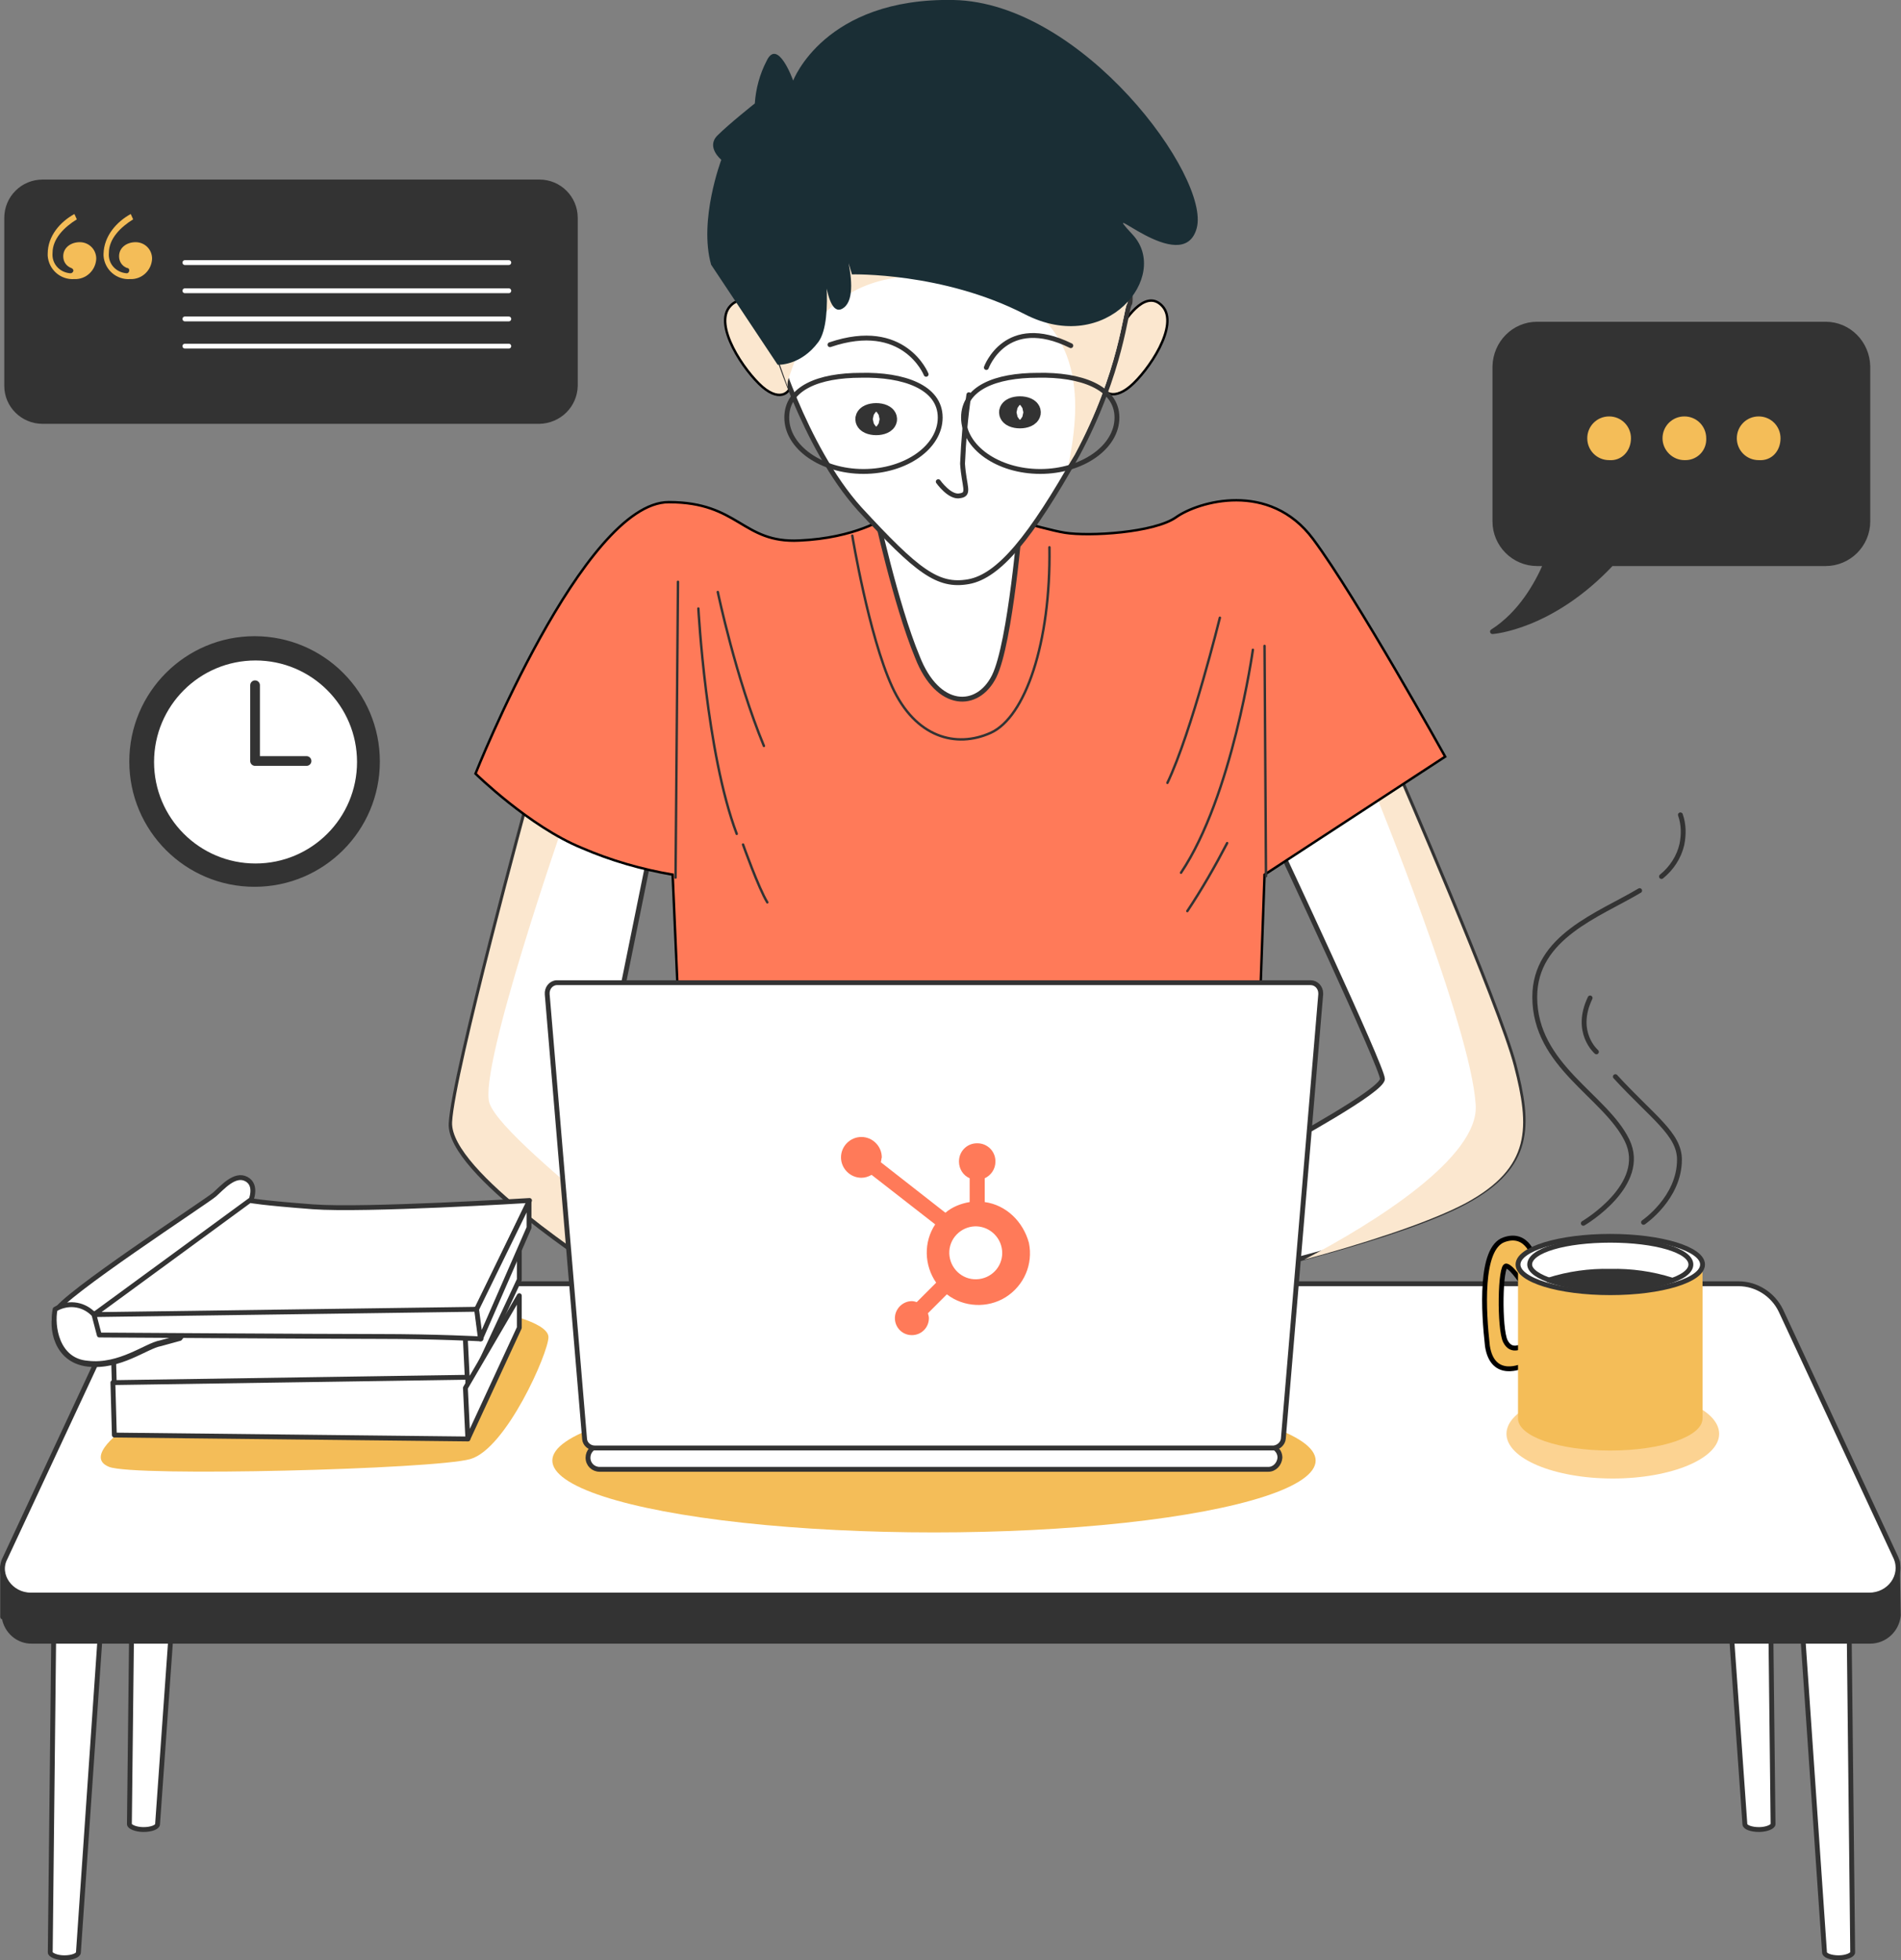 <?xml version="1.0" encoding="utf-8"?>
<!-- Generator: Adobe Illustrator 26.0.0, SVG Export Plug-In . SVG Version: 6.00 Build 0)  -->
<svg version="1.1" id="Layer_1" xmlns="http://www.w3.org/2000/svg" xmlns:xlink="http://www.w3.org/1999/xlink" x="0px" y="0px"
	 viewBox="0 0 391.5 403.6" style="enable-background:new 0 0 391.5 403.6;" xml:space="preserve">
<rect x="0" y="0" width="391.5" height="403.6" fill="#808080" stroke="none"/>
<style type="text/css">
	.st0{fill:#FFFFFF;stroke:#333333;stroke-linecap:round;stroke-linejoin:round;stroke-miterlimit:10;}
	.st1{fill:#FBE7CF;}
	.st2{fill:#FF7A59;stroke:#000000;stroke-width:0.5;stroke-miterlimit:10;}
	.st3{fill:none;stroke:#333333;stroke-width:0.5;stroke-linecap:round;stroke-linejoin:round;stroke-miterlimit:10;}
	.st4{fill:#FBE7CF;stroke:#000000;stroke-width:0.5;stroke-miterlimit:10;}
	.st5{fill:none;stroke:#333333;stroke-linecap:round;stroke-linejoin:round;stroke-miterlimit:10;}
	.st6{fill:#333333;stroke:#333333;stroke-linecap:round;stroke-linejoin:round;stroke-miterlimit:10;}
	.st7{fill:#F4BD58;}
	.st8{fill:#FCD392;}
	.st9{fill:#F4BD58;stroke:#000000;stroke-miterlimit:10;}
	.st10{fill:#1A2E35;}
	.st11{fill:none;stroke:#333333;stroke-width:5;stroke-linecap:round;stroke-linejoin:round;stroke-miterlimit:10;}
	.st12{fill:none;stroke:#FFFFFF;stroke-linecap:round;stroke-linejoin:round;stroke-miterlimit:10;}
	.st13{fill:none;stroke:#333333;stroke-width:2;stroke-linecap:round;stroke-linejoin:round;stroke-miterlimit:10;}
	.st14{fill:#FF7A59;}
</style>
<g id="shopify" transform="translate(-1246.935 -55.496)">
	<g id="angular-dev" transform="translate(1247.485 55.495)">
		<g id="Group_1271" transform="translate(92.357 158.545)">
			<path id="XMLID_19_" class="st0" d="M170.4,15.6c0,0,21.4,45.6,21.4,48s-19,12.7-22.7,14.8s-8.7,4.2-8.7,4.2l2.1,21.1
				c0,0,32.7-7.4,46.4-14.8s13.2-15.8,10-28.2S194.7,0,194.7,0L170.4,15.6z"/>
			<path id="Path_627" class="st1" d="M208.9,89.2c13.7-7.4,13.2-15.8,10-28.2S194.7,0.3,194.7,0.3l-3.4,2.1l-1.1,2.1
				c0,0,19.8,48.3,20.8,64.4c0.8,10.8-20.8,24.3-35.3,31.9C186.5,97.9,201,93.4,208.9,89.2z"/>
			<path id="XMLID_30_" class="st0" d="M16.1,5.5c0,0-15.6,57.2-16.1,67.3s30.9,30.1,32.2,31.1c1.3,1.1-1.8-34.8-1.8-34.8L41,16.9
				L16.1,5.5z"/>
			<path id="Path_628" class="st1" d="M32.2,92.3C23,84.4,9.5,73.3,7.9,68.6C5.5,61.5,23.5,10,23.5,10l-0.3-1.6l-6.9-3.2
				c0,0-15.6,57.2-16.1,67.3s30.9,30.1,32.2,31.1C32.7,104.5,32.5,99.2,32.2,92.3z"/>
		</g>
		<g id="Group_1272" transform="translate(97.375 102.191)">
			<path id="XMLID_18_" class="st2" d="M84.4,4.4c0,0-6.1,4.2-17.7,4.7C54.9,9.7,54.3,1.2,39.8,1.2C22.2,1.2,0,57.1,0,57.1
				S11.1,68,21.9,72.4c6,2.6,12.3,4.4,18.7,5.5l1.6,36.7h119l1.3-36.7l37.2-24.3c0,0-18.2-32.7-27.2-44.8s-23.7-7.7-28.2-4.5
				s-17.9,4-22.9,3.2s-19.3-5.3-19.3-5.3S94.4-4.1,84.4,4.4z"/>
			<line id="XMLID_20_" class="st3" x1="41.7" y1="17.6" x2="41.2" y2="78.5"/>
			<path id="XMLID_21_" class="st3" d="M45.9,23.1c0,0,1.6,29.8,7.9,46.4"/>
			<path id="XMLID_22_" class="st3" d="M55.1,71.7c0,0,3.2,9,5,11.9"/>
			<path id="XMLID_23_" class="st3" d="M49.9,19.7c0,0,3.7,17.7,9.5,31.7"/>
			<path id="XMLID_24_" class="st3" d="M153.3,25c0,0-5.8,23.5-10.8,34"/>
			<line id="XMLID_25_" class="st3" x1="162.8" y1="78.2" x2="162.5" y2="30.8"/>
			<path id="XMLID_26_" class="st3" d="M160.1,31.6c0,0-4.2,30.1-14.8,45.9"/>
			<path id="XMLID_27_" class="st3" d="M154.8,71.4c-2.5,4.8-5.2,9.5-8.2,14"/>
			<path id="XMLID_28_" class="st3" d="M77.6,8.1c0,0,3.4,20.6,8.2,31.1s13.2,12.7,20.3,9.5s12.4-18.5,12.1-38.2"/>
		</g>
		<g id="Group_1273" transform="translate(148.78 16.773)">
			<path id="XMLID_13_" class="st4" d="M9.3,50.2c0,0-4.5-7.9-8.2-4S4,59.7,7.7,62.9c3.7,3.2,6.3,1.3,6.1-2.1
				C13.2,57.6,9.3,50.2,9.3,50.2z"/>
			<path id="XMLID_16_" class="st4" d="M81.8,50.2c0,0,4.5-7.9,8.2-4s-2.9,13.5-6.6,16.6c-3.7,3.1-6.3,1.3-6.1-2.1
				C77.8,57.6,81.8,50.2,81.8,50.2z"/>
			<path id="XMLID_17_" class="st0" d="M30.9,88.2c0,0,4.2,19.5,8.7,30.3c4.2,10.8,12.4,10.8,15.8,4s5.5-33,5.5-33
				S38.3,92.4,30.9,88.2z"/>
			<path id="XMLID_7_" class="st0" d="M9.8,52.9c0,0,6.3,22.2,17.9,35.1c11.9,12.9,16.1,16.1,22.4,15S63,93.8,72.5,76.9
				c9.2-17.1,10-30.1,10.8-31.1c0.8-1.3-1.8-25.3-15.3-35.6S39.9-4.6,26.7,6.5C13.5,17.8,5.3,36.3,9.8,52.9z"/>
			<path id="Path_629" class="st1" d="M67.8,10.1C54.4-0.1,39.6-4.6,26.4,6.5C13.5,17.8,5.3,36.3,9.5,52.9c0,0,1.3,4.2,3.4,10
				c-0.1-0.7,0-1.4,0.3-2.1c2.9-9,11.3-26.6,39.8-18.7C75.7,48.4,72.8,68.4,70.7,79c0.5-0.8,0.8-1.3,1.3-2.1
				c9.2-17.1,10-30.1,10.8-31.1C83.9,44.4,81.3,20.4,67.8,10.1z"/>
			<path id="XMLID_8_" class="st5" d="M50.2,64.5c-0.7,4.7-1.1,9.5-1.3,14.2c0.3,4.7,1.6,6.3-0.5,6.6c-2.1,0.5-4.5-2.9-4.5-2.9"/>
			<path id="XMLID_11_" class="st5" d="M41.4,60.3c0,0-4.5-11.3-19.8-6.1"/>
			<path id="XMLID_12_" class="st5" d="M53.8,58.9c0,0,4-11.1,17.4-4.5"/>
			<path id="XMLID_6_" class="st5" d="M44.3,69.2c0,6.1-7.1,11.1-15.8,11.1s-15.8-5-15.8-11.1s6.6-8.7,15.3-8.7
				C36.7,60.3,44.3,62.9,44.3,69.2z"/>
			<path id="XMLID_14_" class="st5" d="M80.7,69.2c0,6.1-7.1,11.1-15.8,11.1s-15.8-5-15.8-11.1s6.6-8.7,15.3-8.7
				C73.1,60.3,80.7,62.9,80.7,69.2z"/>
		</g>
		<g id="Group_1274" transform="translate(9.799 278.302)">
			<path id="XMLID_48_" class="st0" d="M17.4,0l-1.1,97.3c0,0.5,1.3,1.1,2.9,1.1l0,0c1.6,0,2.9-0.5,2.9-1.1L29,0H17.4z"/>
			<path id="XMLID_46_" class="st0" d="M1.1,22.9L0,123.7c0,0.5,1.3,1.1,2.9,1.1l0,0c1.6,0,2.9-0.5,2.9-1.1l6.9-100.5L1.1,22.9z"/>
			<path id="XMLID_51_" class="st0" d="M353.7,0l1.1,97.3c0,0.5-1.3,1.1-2.9,1.1l0,0c-1.6,0-2.9-0.5-2.9-1.1L342.1,0H353.7z"/>
			<path id="XMLID_49_" class="st0" d="M370.1,22.9l1.1,100.8c0,0.5-1.3,1.1-2.9,1.1l0,0c-1.6,0-2.9-0.5-2.9-1.1l-6.9-100.5
				L370.1,22.9z"/>
		</g>
		<g id="Group_1275" transform="translate(0 264.322)">
			<path id="XMLID_50_" class="st6" d="M390.2,57.2l-7.1-6.6l-16.6-36.1c-1.6-3.4-5-5.5-8.7-5.5H33c-3.7,0-7.1,2.2-8.7,5.5L3.5,59.6
				L0,58.3v10.3h0.3c0.4,2.9,2.9,5.1,5.8,5h378.5c3,0,5.5-2.3,5.8-5.3L390.2,57.2z"/>
			<path id="XMLID_42_" class="st0" d="M384.4,64.1H5.8c-4.2,0-7.1-4.2-5.3-7.6l23.8-51C25.9,2.2,29.3,0,33,0h324.5
				c3.7,0,7.1,2.2,8.7,5.5l23.7,50.9C391.5,60.1,388.6,64.1,384.4,64.1z"/>
			<path id="Path_630" class="st7" d="M25.1,29.8c0,0-8.4,5.8-3.2,7.9s67,0.5,74.4-1.6s16.1-21.9,16.1-25.1s-10.8-5.5-14.8-5.8
				s-56.4,3-56.4,3L25.1,29.8z"/>
			<ellipse id="Ellipse_83" class="st8" cx="331.6" cy="30.9" rx="21.9" ry="9.2"/>
			<ellipse id="Ellipse_84" class="st7" cx="191.8" cy="36.4" rx="78.6" ry="14.8"/>
		</g>
		<g id="Group_1276" transform="translate(305.178 254.562)">
			<path id="XMLID_33_" class="st9" d="M10.3,4.7c0,0-1.3-5.8-6.3-4s-4.2,14.8-3.4,21.9c1.1,7.1,7.4,4,7.4,4v-4.2
				c0,0-2.4,1.8-3.7-0.8S3.2,5.8,4.5,6.1s3.7,4.2,3.7,4.2S9,9.8,10.3,4.7z"/>
			<path id="XMLID_36_" class="st7" d="M6.9,5.8v31.7c0,3.7,8.4,6.6,19,6.6s19-2.9,19-6.6V5.8H6.9z"/>
			<path id="XMLID_32_" class="st0" d="M44.9,5.8c0,3.2-8.4,5.8-19,5.8S6.9,9,6.9,5.8S15.4,0,25.9,0S44.9,2.6,44.9,5.8z"/>
			<path id="XMLID_31_" class="st0" d="M42.5,5.8c0,2.9-7.4,5-16.6,5S9.3,8.4,9.3,5.8c0-2.9,7.4-5,16.6-5S42.5,2.9,42.5,5.8z"/>
			<path id="XMLID_109_" class="st6" d="M13.2,9c4.1,1.3,8.4,1.9,12.7,1.8c4.3,0.1,8.6-0.6,12.7-1.8c-4.1-1.3-8.4-1.9-12.7-1.8
				C21.6,7.1,17.3,7.7,13.2,9z"/>
		</g>
		<g id="Group_1277" transform="translate(10.5 242.377)">
			<path id="XMLID_41_" class="st0" d="M12.2,32.5L12.5,43l72.8,0.8V31.4L12.2,32.5z"/>
			<path id="XMLID_40_" class="st0" d="M85.3,43.8l10.6-22.7v-6.9L84.8,33.6L85.3,43.8z"/>
			<path id="XMLID_45_" class="st0" d="M12.2,42.3l0.3,10.8l72.8,0.8V41.2L12.2,42.3z"/>
			<path id="XMLID_44_" class="st0" d="M85.3,53.9L95.9,31v-6.6l-11.1,19L85.3,53.9z"/>
			<g id="XMLID_39_">
				<path id="XMLID_38_" class="st0" d="M40.5,5.1c0,0,1.6-3.4-0.8-4.7s-5,1.8-6.6,3.2S1.4,24.6,0.4,27.7s0,10,6.6,10.8
					s12.1-3.7,15-4.2c2.9-0.8,4-1.1,4-1.1L46,6.4L40.5,5.1z"/>
				<path id="XMLID_43_" class="st0" d="M7,38.3c6.6,0.8,12.1-3.7,15-4.2c2.9-0.8,4-1.1,4-1.1l0.8-1.1L8,28c-2.1-2-5.2-2.3-7.7-0.8
					C-0.4,30.6,0.6,37.8,7,38.3z"/>
				<path id="XMLID_34_" class="st0" d="M8.3,28.3h56.2c17.4,0,22.7-1.1,22.7-1.1L98,4.8c0,0-34,2.1-44.6,1.3s-13-1.3-13-1.3
					L8.3,28.3z"/>
				<path id="XMLID_37_" class="st0" d="M8.3,28.3l1.1,4.2c0,0,45.6,0.3,57.5,0.3C79,32.8,88,33.3,88,33.3l-0.8-6.1L8.3,28.3z"/>
				<path id="XMLID_35_" class="st0" d="M87.9,33.3l10-22.9V5.1L87.1,27.2L87.9,33.3z"/>
			</g>
		</g>
		<g id="Group_1278" transform="translate(112.146 202.333)">
			<path id="XMLID_2_" class="st0" d="M148.5,100.2H10.8c-1.3,0-2.4-1-2.4-2.4l0,0l0,0c0-1.3,1-2.4,2.4-2.4l0,0h137.7
				c1.3,0,2.4,1,2.4,2.4l0,0l0,0C150.8,99.1,149.8,100.2,148.5,100.2z"/>
			<path id="XMLID_29_" class="st0" d="M149.6,95.8H9.8c-1.1,0-2-0.8-2.1-1.8L0,2.4C-0.1,1.2,0.7,0.1,1.9,0C2,0,2,0,2.1,0h155.1
				c1.2,0,2.1,1,2.1,2.2c0,0.1,0,0.1,0,0.2l-7.7,91.5C151.5,94.9,150.6,95.7,149.6,95.8z"/>
		</g>
		<g id="Group_1279" transform="translate(315.523 167.777)">
			<path id="XMLID_110_" class="st5" d="M26.1,12.7c2.1-1.7,3.6-4,4.2-6.6C30.7,4.1,30.7,2,30,0"/>
			<path id="XMLID_101_" class="st5" d="M10,84.1c0,0,13.5-7.9,9-17.1S0,51.7,0,37.5c0-12.4,13.2-16.9,21.6-21.9"/>
			<path id="XMLID_106_" class="st5" d="M22.4,83.9c0,0,7.4-5,7.4-12.9c0-5.3-5.5-8.7-13.2-17.1"/>
			<path id="XMLID_108_" class="st5" d="M12.7,48.8c0,0-4.7-4-1.3-11.1"/>
		</g>
		<path id="Path_631" class="st10" d="M174.9,56.5c0,0,18.7-0.5,35.6,8.2s30.1-7.9,22.2-16.4s10.3,9.2,13.2-1.3S222.4,0.5,195.8,0
			s-33,16.6-33,16.6s-3.2-9-5.5-4c-1.4,2.7-2.2,5.7-2.4,8.7c0,0-5.3,4.2-7.7,6.6s0.8,5,0.8,5s-4.7,12.4-2.1,21.6l13.7,20.6
			c0,0,4.7,0.3,8.4-4.7c3.4-4.7,0.8-19.8,0.8-19.8s0.3,16.1,4.5,12.7S171.2,44,171.2,44L174.9,56.5z"/>
		<ellipse id="Ellipse_89" class="st11" cx="179.9" cy="86.3" rx="1.8" ry="0.8"/>
		<ellipse id="Ellipse_90" class="st11" cx="209.5" cy="84.9" rx="1.8" ry="0.8"/>
	</g>
	<g id="obj1" transform="translate(1248.316 92.964)">
		<path id="XMLID_100_" class="st6" d="M109.7,49.3H7.4C3.3,49.3,0,46,0,42l0,0V7.4C0,3.3,3.3,0,7.4,0l0,0h102.3
			c4.1,0,7.4,3.3,7.4,7.4l0,0V42C117,46,113.8,49.2,109.7,49.3L109.7,49.3z"/>
		<g id="Group_1371" transform="translate(8.442 6.595)">
			<path id="Path_820" class="st7" d="M5.5,0L6,1.1C3.4,2.7,1,5.1,1,8c-0.2,2.2,1.4,4,3.6,4.2h0.1c0.3,0,0.5-0.2,0.6-0.5
				c0-0.3-0.2-0.5-0.5-0.6l0,0c-1-0.4-1.6-1.3-1.6-2.4c0-1.8,1.6-2.9,3.4-2.9c1.9,0,3.4,1.5,3.4,3.4c-0.1,2.4-2.1,4.3-4.5,4.2
				c-2.9,0.2-5.3-2-5.5-4.8c0-0.1,0-0.3,0-0.4C0,4.5,2.6,1.6,5.5,0z M17.1,0l0.5,1.1c-2.6,1.6-5,4-5,6.9c-0.2,2.2,1.4,4,3.6,4.2h0.1
				c0.3,0,0.5-0.3,0.5-0.6s-0.2-0.5-0.5-0.5c-1-0.4-1.6-1.3-1.6-2.4c0-1.8,1.6-2.9,3.4-2.9c1.9,0,3.4,1.5,3.4,3.4
				c-0.1,2.4-2.1,4.3-4.5,4.2c-2.9,0.2-5.3-2-5.5-4.8c0-0.1,0-0.3,0-0.4C11.6,4.5,14.2,1.6,17.1,0L17.1,0z"/>
		</g>
		<line id="XMLID_102_" class="st12" x1="36.7" y1="16.6" x2="103.4" y2="16.6"/>
		<line id="XMLID_103_" class="st12" x1="36.7" y1="22.4" x2="103.4" y2="22.4"/>
		<line id="XMLID_104_" class="st12" x1="36.7" y1="28.2" x2="103.4" y2="28.2"/>
		<line id="XMLID_105_" class="st12" x1="36.7" y1="33.8" x2="103.4" y2="33.8"/>
	</g>
	<g id="obj2" transform="translate(1269.363 182.186)">
		<circle id="XMLID_119_" class="st6" cx="30" cy="30.1" r="25.3"/>
		<circle id="XMLID_116_" class="st0" cx="30.2" cy="30.2" r="21.4"/>
		<path id="XMLID_120_" class="st13" d="M30.1,14.4V30h10.6"/>
	</g>
	<g id="obj3" transform="translate(1554.303 122.244)">
		<path id="XMLID_125_" class="st6" d="M68.6,0H9.2C4.4,0,0.6,3.9,0.5,8.7v31.9c0,4.8,3.9,8.7,8.7,8.7H11c-1.8,4.2-5.2,10.3-11,14
			c0,0,12.1-0.8,24.5-14h44.1c4.8,0,8.7-3.9,8.7-8.7V8.7C77.2,3.9,73.4,0,68.6,0z"/>
		<g id="Group_1372" transform="translate(19.52 18.992)">
			<path id="XMLID_122_" class="st7" d="M9,4.5C9,2,7,0,4.5,0S0,2,0,4.5S2,9,4.5,9C7.1,9.2,9,7.1,9,4.5z"/>
			<path id="XMLID_124_" class="st7" d="M24.5,4.5C24.5,2,22.5,0,20,0s-4.5,2-4.5,4.5S17.6,9,20,9c2.4,0.1,4.4-1.7,4.5-4.1
				C24.5,4.8,24.5,4.6,24.5,4.5z"/>
			<path id="XMLID_126_" class="st7" d="M39.8,4.5c0-2.5-2-4.5-4.5-4.5s-4.5,2-4.5,4.5s2,4.5,4.5,4.5C38,9.2,39.8,7.1,39.8,4.5z"/>
		</g>
	</g>
</g>
<g>
	<defs>
		<rect id="SVGID_1_" x="175.9" y="240.4" width="40.3" height="28"/>
	</defs>
	<clipPath id="SVGID_00000114037900965293366600000012916572349326437041_">
		<use xlink:href="#SVGID_1_"  style="overflow:visible;"/>
	</clipPath>
</g>
<path class="st14" d="M202.8,247.5v-4.9c1.3-0.6,2.2-1.9,2.2-3.4v-0.1c0-2.1-1.7-3.7-3.7-3.7h-0.1c-2.1,0-3.7,1.7-3.7,3.7v0.1
	c0,1.4,0.8,2.8,2.2,3.4v4.9c-1.8,0.3-3.6,1-5,2.2l-13.3-10.4c0.1-0.3,0.1-0.7,0.2-1c0-2.3-1.9-4.2-4.2-4.2c-2.3,0-4.2,1.9-4.2,4.2
	s1.9,4.2,4.2,4.2c0,0,0,0,0,0c0.7,0,1.4-0.2,2.1-0.6l13.1,10.2c-2.4,3.6-2.3,8.4,0.2,12l-4,4c-0.3-0.1-0.7-0.2-1-0.2
	c-1.9,0-3.5,1.6-3.5,3.5c0,1.9,1.5,3.5,3.5,3.5c1.9,0,3.5-1.5,3.5-3.5c0-0.3-0.1-0.7-0.2-1l3.9-3.9c3.5,2.7,8.4,2.9,12.1,0.6
	c3.8-2.4,5.7-6.8,4.8-11.2C210.7,251.5,207.2,248.1,202.8,247.5 M201.1,263.4c-3,0.1-5.5-2.3-5.6-5.3s2.3-5.5,5.3-5.6
	c0.1,0,0.2,0,0.3,0c2.9,0.1,5.3,2.5,5.3,5.5C206.4,260.9,204.1,263.3,201.1,263.4"/>
</svg>
